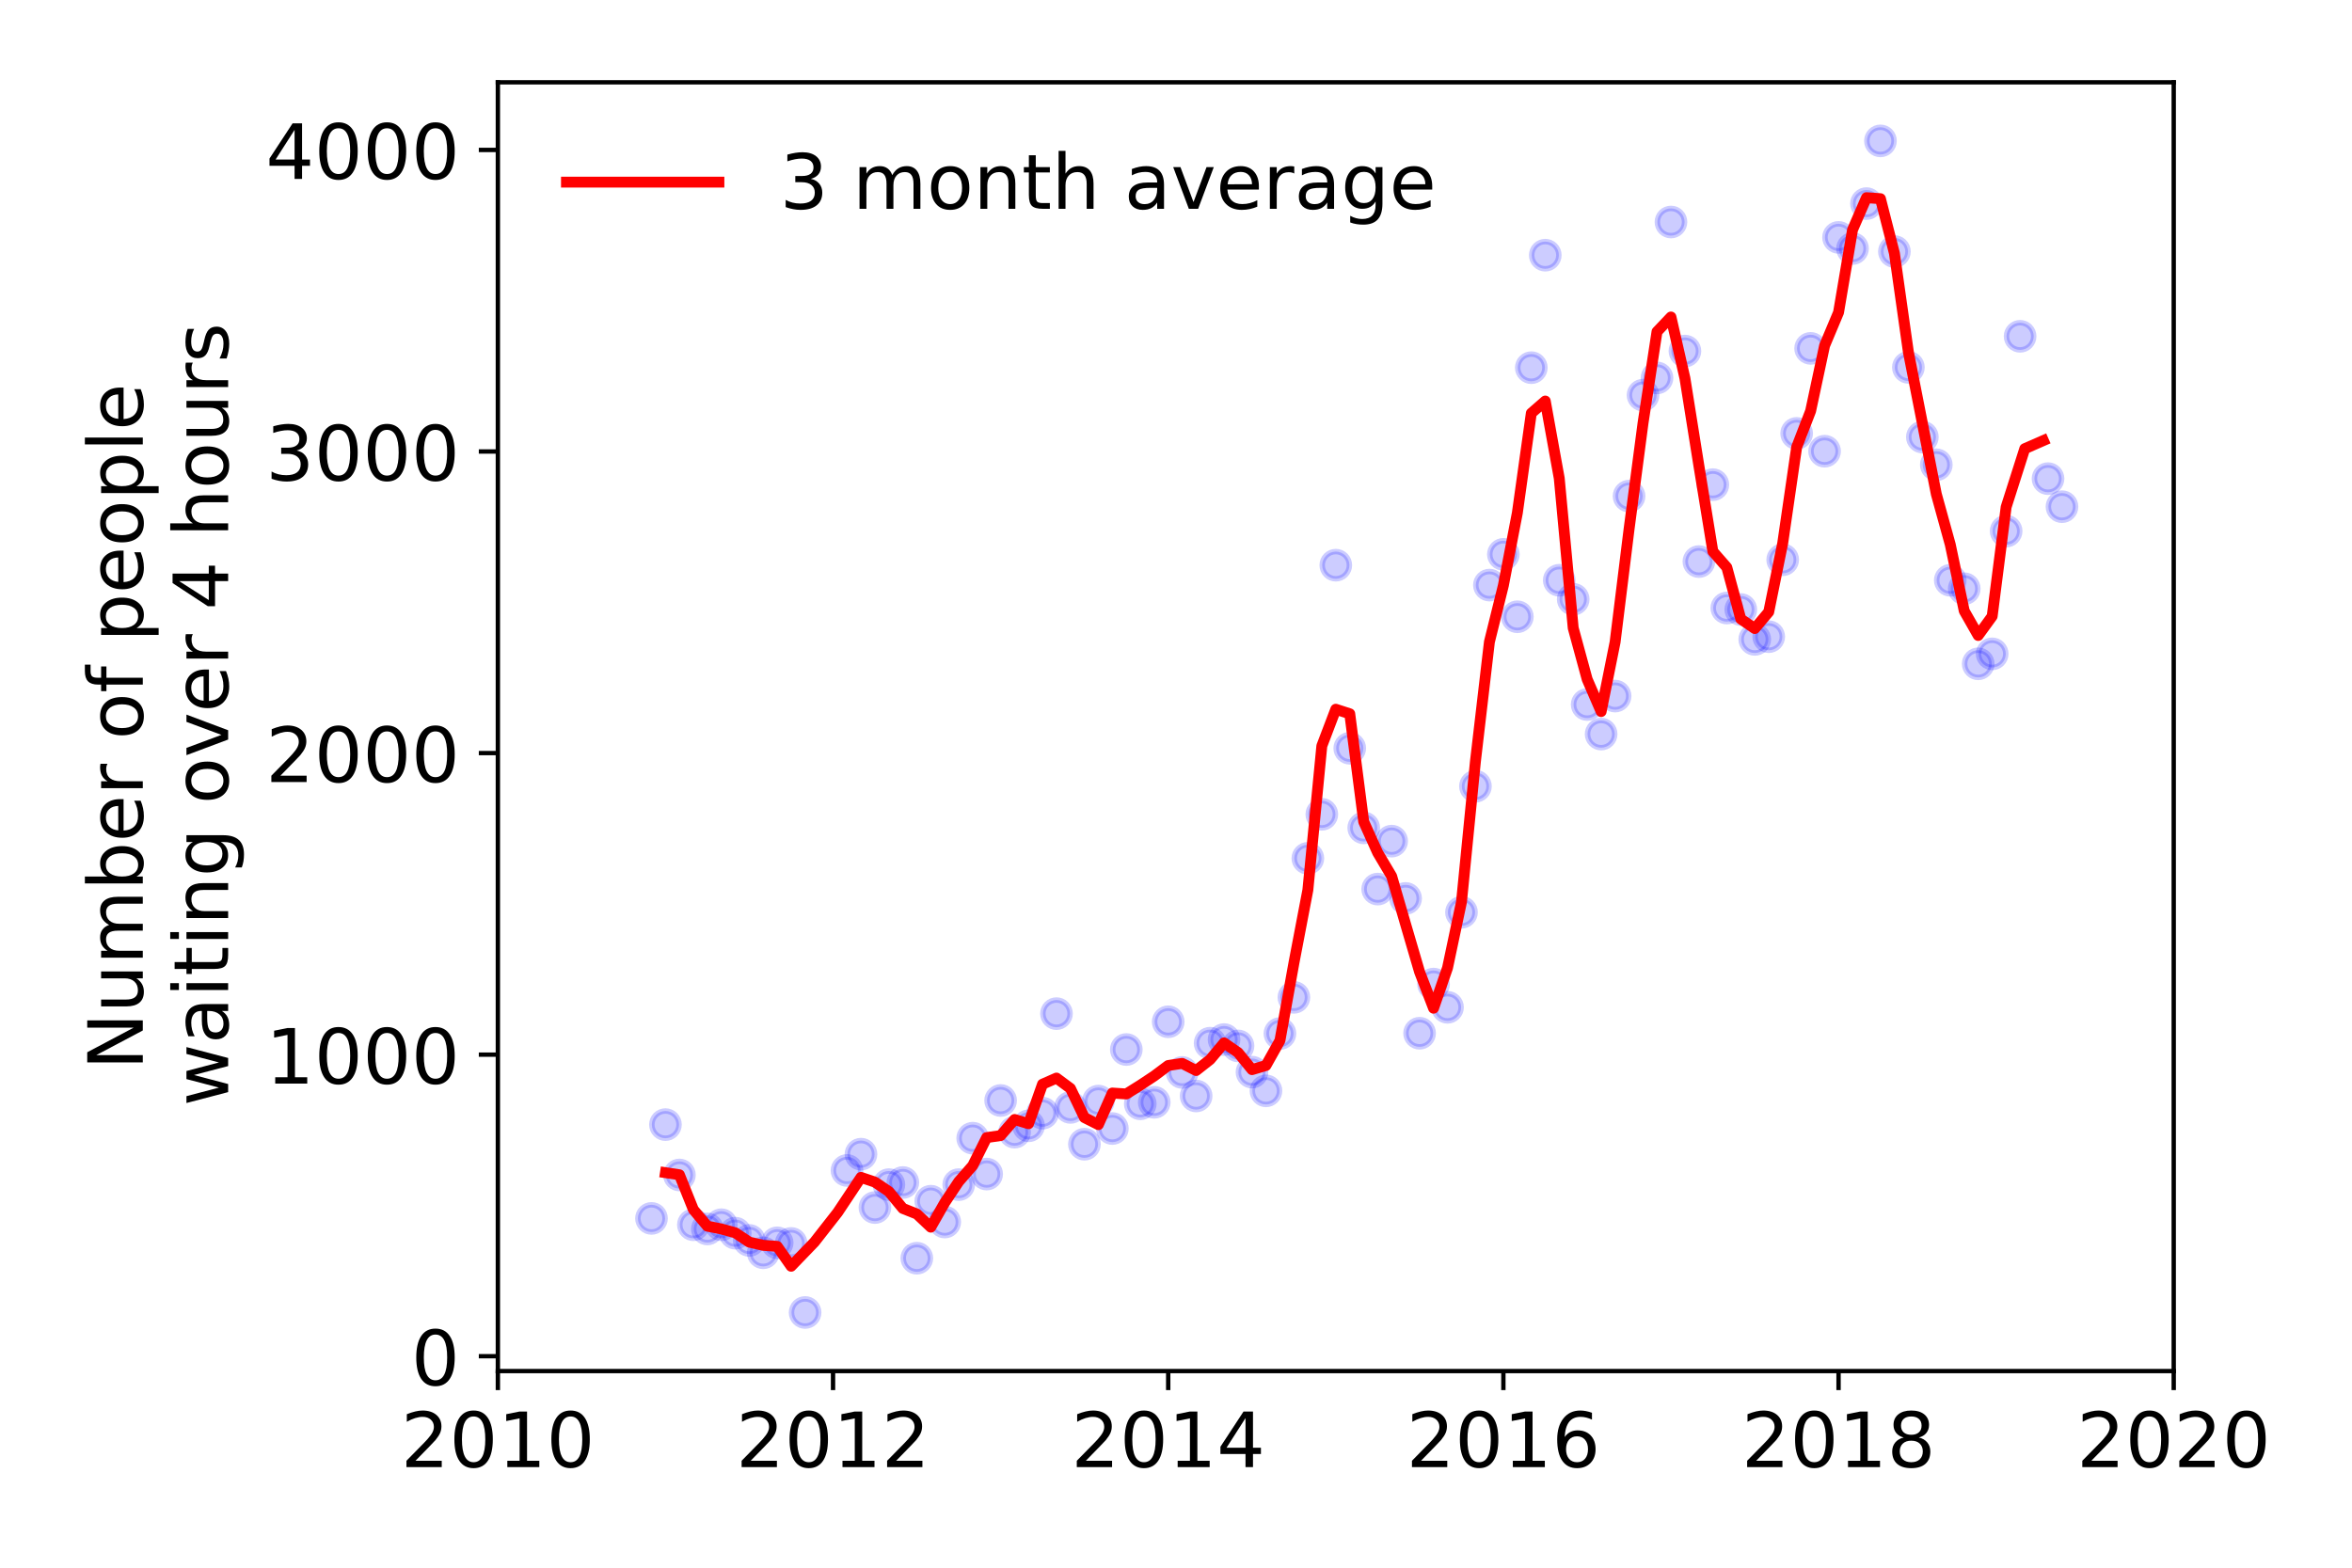 <?xml version="1.0" encoding="utf-8" standalone="no"?>
<!DOCTYPE svg PUBLIC "-//W3C//DTD SVG 1.1//EN"
  "http://www.w3.org/Graphics/SVG/1.1/DTD/svg11.dtd">
<!-- Created with matplotlib (https://matplotlib.org/) -->
<svg height="288pt" version="1.1" viewBox="0 0 432 288" width="432pt" xmlns="http://www.w3.org/2000/svg" xmlns:xlink="http://www.w3.org/1999/xlink">
 <defs>
  <style type="text/css">
*{stroke-linecap:butt;stroke-linejoin:round;}
  </style>
 </defs>
 <g id="figure_1">
  <g id="patch_1">
   <path d="M 0 288 
L 432 288 
L 432 0 
L 0 0 
z
" style="fill:#ffffff;"/>
  </g>
  <g id="axes_1">
   <g id="patch_2">
    <path d="M 91.445 251.88 
L 399.255 251.88 
L 399.255 15.12 
L 91.445 15.12 
z
" style="fill:#ffffff;"/>
   </g>
   <g id="matplotlib.axis_1">
    <g id="xtick_1">
     <g id="line2d_1">
      <defs>
       <path d="M 0 0 
L 0 3.5 
" id="mffff3f0898" style="stroke:#000000;stroke-width:0.8;"/>
      </defs>
      <g>
       <use style="stroke:#000000;stroke-width:0.8;" x="91.445" xlink:href="#mffff3f0898" y="251.88"/>
      </g>
     </g>
     <g id="text_1">
      <!-- 2010 -->
      <defs>
       <path d="M 19.188 8.297 
L 53.609 8.297 
L 53.609 0 
L 7.328 0 
L 7.328 8.297 
Q 12.938 14.109 22.625 23.891 
Q 32.328 33.688 34.812 36.531 
Q 39.547 41.844 41.422 45.531 
Q 43.312 49.219 43.312 52.781 
Q 43.312 58.594 39.234 62.25 
Q 35.156 65.922 28.609 65.922 
Q 23.969 65.922 18.812 64.312 
Q 13.672 62.703 7.812 59.422 
L 7.812 69.391 
Q 13.766 71.781 18.938 73 
Q 24.125 74.219 28.422 74.219 
Q 39.75 74.219 46.484 68.547 
Q 53.219 62.891 53.219 53.422 
Q 53.219 48.922 51.531 44.891 
Q 49.859 40.875 45.406 35.406 
Q 44.188 33.984 37.641 27.219 
Q 31.109 20.453 19.188 8.297 
z
" id="DejaVuSans-50"/>
       <path d="M 31.781 66.406 
Q 24.172 66.406 20.328 58.906 
Q 16.5 51.422 16.5 36.375 
Q 16.5 21.391 20.328 13.891 
Q 24.172 6.391 31.781 6.391 
Q 39.453 6.391 43.281 13.891 
Q 47.125 21.391 47.125 36.375 
Q 47.125 51.422 43.281 58.906 
Q 39.453 66.406 31.781 66.406 
z
M 31.781 74.219 
Q 44.047 74.219 50.516 64.516 
Q 56.984 54.828 56.984 36.375 
Q 56.984 17.969 50.516 8.266 
Q 44.047 -1.422 31.781 -1.422 
Q 19.531 -1.422 13.062 8.266 
Q 6.594 17.969 6.594 36.375 
Q 6.594 54.828 13.062 64.516 
Q 19.531 74.219 31.781 74.219 
z
" id="DejaVuSans-48"/>
       <path d="M 12.406 8.297 
L 28.516 8.297 
L 28.516 63.922 
L 10.984 60.406 
L 10.984 69.391 
L 28.422 72.906 
L 38.281 72.906 
L 38.281 8.297 
L 54.391 8.297 
L 54.391 0 
L 12.406 0 
z
" id="DejaVuSans-49"/>
      </defs>
      <g transform="translate(73.63 269.518)scale(0.14 -0.14)">
       <use xlink:href="#DejaVuSans-50"/>
       <use x="63.623" xlink:href="#DejaVuSans-48"/>
       <use x="127.246" xlink:href="#DejaVuSans-49"/>
       <use x="190.869" xlink:href="#DejaVuSans-48"/>
      </g>
     </g>
    </g>
    <g id="xtick_2">
     <g id="line2d_2">
      <g>
       <use style="stroke:#000000;stroke-width:0.8;" x="153.007" xlink:href="#mffff3f0898" y="251.88"/>
      </g>
     </g>
     <g id="text_2">
      <!-- 2012 -->
      <g transform="translate(135.192 269.518)scale(0.14 -0.14)">
       <use xlink:href="#DejaVuSans-50"/>
       <use x="63.623" xlink:href="#DejaVuSans-48"/>
       <use x="127.246" xlink:href="#DejaVuSans-49"/>
       <use x="190.869" xlink:href="#DejaVuSans-50"/>
      </g>
     </g>
    </g>
    <g id="xtick_3">
     <g id="line2d_3">
      <g>
       <use style="stroke:#000000;stroke-width:0.8;" x="214.569" xlink:href="#mffff3f0898" y="251.88"/>
      </g>
     </g>
     <g id="text_3">
      <!-- 2014 -->
      <defs>
       <path d="M 37.797 64.312 
L 12.891 25.391 
L 37.797 25.391 
z
M 35.203 72.906 
L 47.609 72.906 
L 47.609 25.391 
L 58.016 25.391 
L 58.016 17.188 
L 47.609 17.188 
L 47.609 0 
L 37.797 0 
L 37.797 17.188 
L 4.891 17.188 
L 4.891 26.703 
z
" id="DejaVuSans-52"/>
      </defs>
      <g transform="translate(196.754 269.518)scale(0.14 -0.14)">
       <use xlink:href="#DejaVuSans-50"/>
       <use x="63.623" xlink:href="#DejaVuSans-48"/>
       <use x="127.246" xlink:href="#DejaVuSans-49"/>
       <use x="190.869" xlink:href="#DejaVuSans-52"/>
      </g>
     </g>
    </g>
    <g id="xtick_4">
     <g id="line2d_4">
      <g>
       <use style="stroke:#000000;stroke-width:0.8;" x="276.131" xlink:href="#mffff3f0898" y="251.88"/>
      </g>
     </g>
     <g id="text_4">
      <!-- 2016 -->
      <defs>
       <path d="M 33.016 40.375 
Q 26.375 40.375 22.484 35.828 
Q 18.609 31.297 18.609 23.391 
Q 18.609 15.531 22.484 10.953 
Q 26.375 6.391 33.016 6.391 
Q 39.656 6.391 43.531 10.953 
Q 47.406 15.531 47.406 23.391 
Q 47.406 31.297 43.531 35.828 
Q 39.656 40.375 33.016 40.375 
z
M 52.594 71.297 
L 52.594 62.312 
Q 48.875 64.062 45.094 64.984 
Q 41.312 65.922 37.594 65.922 
Q 27.828 65.922 22.672 59.328 
Q 17.531 52.734 16.797 39.406 
Q 19.672 43.656 24.016 45.922 
Q 28.375 48.188 33.594 48.188 
Q 44.578 48.188 50.953 41.516 
Q 57.328 34.859 57.328 23.391 
Q 57.328 12.156 50.688 5.359 
Q 44.047 -1.422 33.016 -1.422 
Q 20.359 -1.422 13.672 8.266 
Q 6.984 17.969 6.984 36.375 
Q 6.984 53.656 15.188 63.938 
Q 23.391 74.219 37.203 74.219 
Q 40.922 74.219 44.703 73.484 
Q 48.484 72.75 52.594 71.297 
z
" id="DejaVuSans-54"/>
      </defs>
      <g transform="translate(258.316 269.518)scale(0.14 -0.14)">
       <use xlink:href="#DejaVuSans-50"/>
       <use x="63.623" xlink:href="#DejaVuSans-48"/>
       <use x="127.246" xlink:href="#DejaVuSans-49"/>
       <use x="190.869" xlink:href="#DejaVuSans-54"/>
      </g>
     </g>
    </g>
    <g id="xtick_5">
     <g id="line2d_5">
      <g>
       <use style="stroke:#000000;stroke-width:0.8;" x="337.693" xlink:href="#mffff3f0898" y="251.88"/>
      </g>
     </g>
     <g id="text_5">
      <!-- 2018 -->
      <defs>
       <path d="M 31.781 34.625 
Q 24.75 34.625 20.719 30.859 
Q 16.703 27.094 16.703 20.516 
Q 16.703 13.922 20.719 10.156 
Q 24.75 6.391 31.781 6.391 
Q 38.812 6.391 42.859 10.172 
Q 46.922 13.969 46.922 20.516 
Q 46.922 27.094 42.891 30.859 
Q 38.875 34.625 31.781 34.625 
z
M 21.922 38.812 
Q 15.578 40.375 12.031 44.719 
Q 8.5 49.078 8.5 55.328 
Q 8.5 64.062 14.719 69.141 
Q 20.953 74.219 31.781 74.219 
Q 42.672 74.219 48.875 69.141 
Q 55.078 64.062 55.078 55.328 
Q 55.078 49.078 51.531 44.719 
Q 48 40.375 41.703 38.812 
Q 48.828 37.156 52.797 32.312 
Q 56.781 27.484 56.781 20.516 
Q 56.781 9.906 50.312 4.234 
Q 43.844 -1.422 31.781 -1.422 
Q 19.734 -1.422 13.25 4.234 
Q 6.781 9.906 6.781 20.516 
Q 6.781 27.484 10.781 32.312 
Q 14.797 37.156 21.922 38.812 
z
M 18.312 54.391 
Q 18.312 48.734 21.844 45.562 
Q 25.391 42.391 31.781 42.391 
Q 38.141 42.391 41.719 45.562 
Q 45.312 48.734 45.312 54.391 
Q 45.312 60.062 41.719 63.234 
Q 38.141 66.406 31.781 66.406 
Q 25.391 66.406 21.844 63.234 
Q 18.312 60.062 18.312 54.391 
z
" id="DejaVuSans-56"/>
      </defs>
      <g transform="translate(319.878 269.518)scale(0.14 -0.14)">
       <use xlink:href="#DejaVuSans-50"/>
       <use x="63.623" xlink:href="#DejaVuSans-48"/>
       <use x="127.246" xlink:href="#DejaVuSans-49"/>
       <use x="190.869" xlink:href="#DejaVuSans-56"/>
      </g>
     </g>
    </g>
    <g id="xtick_6">
     <g id="line2d_6">
      <g>
       <use style="stroke:#000000;stroke-width:0.8;" x="399.255" xlink:href="#mffff3f0898" y="251.88"/>
      </g>
     </g>
     <g id="text_6">
      <!-- 2020 -->
      <g transform="translate(381.44 269.518)scale(0.14 -0.14)">
       <use xlink:href="#DejaVuSans-50"/>
       <use x="63.623" xlink:href="#DejaVuSans-48"/>
       <use x="127.246" xlink:href="#DejaVuSans-50"/>
       <use x="190.869" xlink:href="#DejaVuSans-48"/>
      </g>
     </g>
    </g>
   </g>
   <g id="matplotlib.axis_2">
    <g id="ytick_1">
     <g id="line2d_7">
      <defs>
       <path d="M 0 0 
L -3.5 0 
" id="m0cf5f4405c" style="stroke:#000000;stroke-width:0.8;"/>
      </defs>
      <g>
       <use style="stroke:#000000;stroke-width:0.8;" x="91.445" xlink:href="#m0cf5f4405c" y="249.151"/>
      </g>
     </g>
     <g id="text_7">
      <!-- 0 -->
      <g transform="translate(75.537 254.47)scale(0.14 -0.14)">
       <use xlink:href="#DejaVuSans-48"/>
      </g>
     </g>
    </g>
    <g id="ytick_2">
     <g id="line2d_8">
      <g>
       <use style="stroke:#000000;stroke-width:0.8;" x="91.445" xlink:href="#m0cf5f4405c" y="193.75"/>
      </g>
     </g>
     <g id="text_8">
      <!-- 1000 -->
      <g transform="translate(48.815 199.068)scale(0.14 -0.14)">
       <use xlink:href="#DejaVuSans-49"/>
       <use x="63.623" xlink:href="#DejaVuSans-48"/>
       <use x="127.246" xlink:href="#DejaVuSans-48"/>
       <use x="190.869" xlink:href="#DejaVuSans-48"/>
      </g>
     </g>
    </g>
    <g id="ytick_3">
     <g id="line2d_9">
      <g>
       <use style="stroke:#000000;stroke-width:0.8;" x="91.445" xlink:href="#m0cf5f4405c" y="138.348"/>
      </g>
     </g>
     <g id="text_9">
      <!-- 2000 -->
      <g transform="translate(48.815 143.667)scale(0.14 -0.14)">
       <use xlink:href="#DejaVuSans-50"/>
       <use x="63.623" xlink:href="#DejaVuSans-48"/>
       <use x="127.246" xlink:href="#DejaVuSans-48"/>
       <use x="190.869" xlink:href="#DejaVuSans-48"/>
      </g>
     </g>
    </g>
    <g id="ytick_4">
     <g id="line2d_10">
      <g>
       <use style="stroke:#000000;stroke-width:0.8;" x="91.445" xlink:href="#m0cf5f4405c" y="82.946"/>
      </g>
     </g>
     <g id="text_10">
      <!-- 3000 -->
      <defs>
       <path d="M 40.578 39.312 
Q 47.656 37.797 51.625 33 
Q 55.609 28.219 55.609 21.188 
Q 55.609 10.406 48.188 4.484 
Q 40.766 -1.422 27.094 -1.422 
Q 22.516 -1.422 17.656 -0.516 
Q 12.797 0.391 7.625 2.203 
L 7.625 11.719 
Q 11.719 9.328 16.594 8.109 
Q 21.484 6.891 26.812 6.891 
Q 36.078 6.891 40.938 10.547 
Q 45.797 14.203 45.797 21.188 
Q 45.797 27.641 41.281 31.266 
Q 36.766 34.906 28.719 34.906 
L 20.219 34.906 
L 20.219 43.016 
L 29.109 43.016 
Q 36.375 43.016 40.234 45.922 
Q 44.094 48.828 44.094 54.297 
Q 44.094 59.906 40.109 62.906 
Q 36.141 65.922 28.719 65.922 
Q 24.656 65.922 20.016 65.031 
Q 15.375 64.156 9.812 62.312 
L 9.812 71.094 
Q 15.438 72.656 20.344 73.438 
Q 25.25 74.219 29.594 74.219 
Q 40.828 74.219 47.359 69.109 
Q 53.906 64.016 53.906 55.328 
Q 53.906 49.266 50.438 45.094 
Q 46.969 40.922 40.578 39.312 
z
" id="DejaVuSans-51"/>
      </defs>
      <g transform="translate(48.815 88.265)scale(0.14 -0.14)">
       <use xlink:href="#DejaVuSans-51"/>
       <use x="63.623" xlink:href="#DejaVuSans-48"/>
       <use x="127.246" xlink:href="#DejaVuSans-48"/>
       <use x="190.869" xlink:href="#DejaVuSans-48"/>
      </g>
     </g>
    </g>
    <g id="ytick_5">
     <g id="line2d_11">
      <g>
       <use style="stroke:#000000;stroke-width:0.8;" x="91.445" xlink:href="#m0cf5f4405c" y="27.544"/>
      </g>
     </g>
     <g id="text_11">
      <!-- 4000 -->
      <g transform="translate(48.815 32.863)scale(0.14 -0.14)">
       <use xlink:href="#DejaVuSans-52"/>
       <use x="63.623" xlink:href="#DejaVuSans-48"/>
       <use x="127.246" xlink:href="#DejaVuSans-48"/>
       <use x="190.869" xlink:href="#DejaVuSans-48"/>
      </g>
     </g>
    </g>
    <g id="text_12">
     <!-- Number of people -->
     <defs>
      <path d="M 9.812 72.906 
L 23.094 72.906 
L 55.422 11.922 
L 55.422 72.906 
L 64.984 72.906 
L 64.984 0 
L 51.703 0 
L 19.391 60.984 
L 19.391 0 
L 9.812 0 
z
" id="DejaVuSans-78"/>
      <path d="M 8.5 21.578 
L 8.5 54.688 
L 17.484 54.688 
L 17.484 21.922 
Q 17.484 14.156 20.5 10.266 
Q 23.531 6.391 29.594 6.391 
Q 36.859 6.391 41.078 11.031 
Q 45.312 15.672 45.312 23.688 
L 45.312 54.688 
L 54.297 54.688 
L 54.297 0 
L 45.312 0 
L 45.312 8.406 
Q 42.047 3.422 37.719 1 
Q 33.406 -1.422 27.688 -1.422 
Q 18.266 -1.422 13.375 4.438 
Q 8.5 10.297 8.5 21.578 
z
M 31.109 56 
z
" id="DejaVuSans-117"/>
      <path d="M 52 44.188 
Q 55.375 50.25 60.062 53.125 
Q 64.75 56 71.094 56 
Q 79.641 56 84.281 50.016 
Q 88.922 44.047 88.922 33.016 
L 88.922 0 
L 79.891 0 
L 79.891 32.719 
Q 79.891 40.578 77.094 44.375 
Q 74.312 48.188 68.609 48.188 
Q 61.625 48.188 57.562 43.547 
Q 53.516 38.922 53.516 30.906 
L 53.516 0 
L 44.484 0 
L 44.484 32.719 
Q 44.484 40.625 41.703 44.406 
Q 38.922 48.188 33.109 48.188 
Q 26.219 48.188 22.156 43.531 
Q 18.109 38.875 18.109 30.906 
L 18.109 0 
L 9.078 0 
L 9.078 54.688 
L 18.109 54.688 
L 18.109 46.188 
Q 21.188 51.219 25.484 53.609 
Q 29.781 56 35.688 56 
Q 41.656 56 45.828 52.969 
Q 50 49.953 52 44.188 
z
" id="DejaVuSans-109"/>
      <path d="M 48.688 27.297 
Q 48.688 37.203 44.609 42.844 
Q 40.531 48.484 33.406 48.484 
Q 26.266 48.484 22.188 42.844 
Q 18.109 37.203 18.109 27.297 
Q 18.109 17.391 22.188 11.75 
Q 26.266 6.109 33.406 6.109 
Q 40.531 6.109 44.609 11.75 
Q 48.688 17.391 48.688 27.297 
z
M 18.109 46.391 
Q 20.953 51.266 25.266 53.625 
Q 29.594 56 35.594 56 
Q 45.562 56 51.781 48.094 
Q 58.016 40.188 58.016 27.297 
Q 58.016 14.406 51.781 6.484 
Q 45.562 -1.422 35.594 -1.422 
Q 29.594 -1.422 25.266 0.953 
Q 20.953 3.328 18.109 8.203 
L 18.109 0 
L 9.078 0 
L 9.078 75.984 
L 18.109 75.984 
z
" id="DejaVuSans-98"/>
      <path d="M 56.203 29.594 
L 56.203 25.203 
L 14.891 25.203 
Q 15.484 15.922 20.484 11.062 
Q 25.484 6.203 34.422 6.203 
Q 39.594 6.203 44.453 7.469 
Q 49.312 8.734 54.109 11.281 
L 54.109 2.781 
Q 49.266 0.734 44.188 -0.344 
Q 39.109 -1.422 33.891 -1.422 
Q 20.797 -1.422 13.156 6.188 
Q 5.516 13.812 5.516 26.812 
Q 5.516 40.234 12.766 48.109 
Q 20.016 56 32.328 56 
Q 43.359 56 49.781 48.891 
Q 56.203 41.797 56.203 29.594 
z
M 47.219 32.234 
Q 47.125 39.594 43.094 43.984 
Q 39.062 48.391 32.422 48.391 
Q 24.906 48.391 20.391 44.141 
Q 15.875 39.891 15.188 32.172 
z
" id="DejaVuSans-101"/>
      <path d="M 41.109 46.297 
Q 39.594 47.172 37.812 47.578 
Q 36.031 48 33.891 48 
Q 26.266 48 22.188 43.047 
Q 18.109 38.094 18.109 28.812 
L 18.109 0 
L 9.078 0 
L 9.078 54.688 
L 18.109 54.688 
L 18.109 46.188 
Q 20.953 51.172 25.484 53.578 
Q 30.031 56 36.531 56 
Q 37.453 56 38.578 55.875 
Q 39.703 55.766 41.062 55.516 
z
" id="DejaVuSans-114"/>
      <path id="DejaVuSans-32"/>
      <path d="M 30.609 48.391 
Q 23.391 48.391 19.188 42.75 
Q 14.984 37.109 14.984 27.297 
Q 14.984 17.484 19.156 11.844 
Q 23.344 6.203 30.609 6.203 
Q 37.797 6.203 41.984 11.859 
Q 46.188 17.531 46.188 27.297 
Q 46.188 37.016 41.984 42.703 
Q 37.797 48.391 30.609 48.391 
z
M 30.609 56 
Q 42.328 56 49.016 48.375 
Q 55.719 40.766 55.719 27.297 
Q 55.719 13.875 49.016 6.219 
Q 42.328 -1.422 30.609 -1.422 
Q 18.844 -1.422 12.172 6.219 
Q 5.516 13.875 5.516 27.297 
Q 5.516 40.766 12.172 48.375 
Q 18.844 56 30.609 56 
z
" id="DejaVuSans-111"/>
      <path d="M 37.109 75.984 
L 37.109 68.5 
L 28.516 68.5 
Q 23.688 68.5 21.797 66.547 
Q 19.922 64.594 19.922 59.516 
L 19.922 54.688 
L 34.719 54.688 
L 34.719 47.703 
L 19.922 47.703 
L 19.922 0 
L 10.891 0 
L 10.891 47.703 
L 2.297 47.703 
L 2.297 54.688 
L 10.891 54.688 
L 10.891 58.5 
Q 10.891 67.625 15.141 71.797 
Q 19.391 75.984 28.609 75.984 
z
" id="DejaVuSans-102"/>
      <path d="M 18.109 8.203 
L 18.109 -20.797 
L 9.078 -20.797 
L 9.078 54.688 
L 18.109 54.688 
L 18.109 46.391 
Q 20.953 51.266 25.266 53.625 
Q 29.594 56 35.594 56 
Q 45.562 56 51.781 48.094 
Q 58.016 40.188 58.016 27.297 
Q 58.016 14.406 51.781 6.484 
Q 45.562 -1.422 35.594 -1.422 
Q 29.594 -1.422 25.266 0.953 
Q 20.953 3.328 18.109 8.203 
z
M 48.688 27.297 
Q 48.688 37.203 44.609 42.844 
Q 40.531 48.484 33.406 48.484 
Q 26.266 48.484 22.188 42.844 
Q 18.109 37.203 18.109 27.297 
Q 18.109 17.391 22.188 11.75 
Q 26.266 6.109 33.406 6.109 
Q 40.531 6.109 44.609 11.75 
Q 48.688 17.391 48.688 27.297 
z
" id="DejaVuSans-112"/>
      <path d="M 9.422 75.984 
L 18.406 75.984 
L 18.406 0 
L 9.422 0 
z
" id="DejaVuSans-108"/>
     </defs>
     <g transform="translate(26.227 196.547)rotate(-90)scale(0.14 -0.14)">
      <use xlink:href="#DejaVuSans-78"/>
      <use x="74.805" xlink:href="#DejaVuSans-117"/>
      <use x="138.184" xlink:href="#DejaVuSans-109"/>
      <use x="235.596" xlink:href="#DejaVuSans-98"/>
      <use x="299.072" xlink:href="#DejaVuSans-101"/>
      <use x="360.596" xlink:href="#DejaVuSans-114"/>
      <use x="401.709" xlink:href="#DejaVuSans-32"/>
      <use x="433.496" xlink:href="#DejaVuSans-111"/>
      <use x="494.678" xlink:href="#DejaVuSans-102"/>
      <use x="529.883" xlink:href="#DejaVuSans-32"/>
      <use x="561.67" xlink:href="#DejaVuSans-112"/>
      <use x="625.146" xlink:href="#DejaVuSans-101"/>
      <use x="686.67" xlink:href="#DejaVuSans-111"/>
      <use x="747.852" xlink:href="#DejaVuSans-112"/>
      <use x="811.328" xlink:href="#DejaVuSans-108"/>
      <use x="839.111" xlink:href="#DejaVuSans-101"/>
     </g>
     <!--  waiting over 4 hours -->
     <defs>
      <path d="M 4.203 54.688 
L 13.188 54.688 
L 24.422 12.016 
L 35.594 54.688 
L 46.188 54.688 
L 57.422 12.016 
L 68.609 54.688 
L 77.594 54.688 
L 63.281 0 
L 52.688 0 
L 40.922 44.828 
L 29.109 0 
L 18.5 0 
z
" id="DejaVuSans-119"/>
      <path d="M 34.281 27.484 
Q 23.391 27.484 19.188 25 
Q 14.984 22.516 14.984 16.5 
Q 14.984 11.719 18.141 8.906 
Q 21.297 6.109 26.703 6.109 
Q 34.188 6.109 38.703 11.406 
Q 43.219 16.703 43.219 25.484 
L 43.219 27.484 
z
M 52.203 31.203 
L 52.203 0 
L 43.219 0 
L 43.219 8.297 
Q 40.141 3.328 35.547 0.953 
Q 30.953 -1.422 24.312 -1.422 
Q 15.922 -1.422 10.953 3.297 
Q 6 8.016 6 15.922 
Q 6 25.141 12.172 29.828 
Q 18.359 34.516 30.609 34.516 
L 43.219 34.516 
L 43.219 35.406 
Q 43.219 41.609 39.141 45 
Q 35.062 48.391 27.688 48.391 
Q 23 48.391 18.547 47.266 
Q 14.109 46.141 10.016 43.891 
L 10.016 52.203 
Q 14.938 54.109 19.578 55.047 
Q 24.219 56 28.609 56 
Q 40.484 56 46.344 49.844 
Q 52.203 43.703 52.203 31.203 
z
" id="DejaVuSans-97"/>
      <path d="M 9.422 54.688 
L 18.406 54.688 
L 18.406 0 
L 9.422 0 
z
M 9.422 75.984 
L 18.406 75.984 
L 18.406 64.594 
L 9.422 64.594 
z
" id="DejaVuSans-105"/>
      <path d="M 18.312 70.219 
L 18.312 54.688 
L 36.812 54.688 
L 36.812 47.703 
L 18.312 47.703 
L 18.312 18.016 
Q 18.312 11.328 20.141 9.422 
Q 21.969 7.516 27.594 7.516 
L 36.812 7.516 
L 36.812 0 
L 27.594 0 
Q 17.188 0 13.234 3.875 
Q 9.281 7.766 9.281 18.016 
L 9.281 47.703 
L 2.688 47.703 
L 2.688 54.688 
L 9.281 54.688 
L 9.281 70.219 
z
" id="DejaVuSans-116"/>
      <path d="M 54.891 33.016 
L 54.891 0 
L 45.906 0 
L 45.906 32.719 
Q 45.906 40.484 42.875 44.328 
Q 39.844 48.188 33.797 48.188 
Q 26.516 48.188 22.312 43.547 
Q 18.109 38.922 18.109 30.906 
L 18.109 0 
L 9.078 0 
L 9.078 54.688 
L 18.109 54.688 
L 18.109 46.188 
Q 21.344 51.125 25.703 53.562 
Q 30.078 56 35.797 56 
Q 45.219 56 50.047 50.172 
Q 54.891 44.344 54.891 33.016 
z
" id="DejaVuSans-110"/>
      <path d="M 45.406 27.984 
Q 45.406 37.75 41.375 43.109 
Q 37.359 48.484 30.078 48.484 
Q 22.859 48.484 18.828 43.109 
Q 14.797 37.75 14.797 27.984 
Q 14.797 18.266 18.828 12.891 
Q 22.859 7.516 30.078 7.516 
Q 37.359 7.516 41.375 12.891 
Q 45.406 18.266 45.406 27.984 
z
M 54.391 6.781 
Q 54.391 -7.172 48.188 -13.984 
Q 42 -20.797 29.203 -20.797 
Q 24.469 -20.797 20.266 -20.094 
Q 16.062 -19.391 12.109 -17.922 
L 12.109 -9.188 
Q 16.062 -11.328 19.922 -12.344 
Q 23.781 -13.375 27.781 -13.375 
Q 36.625 -13.375 41.016 -8.766 
Q 45.406 -4.156 45.406 5.172 
L 45.406 9.625 
Q 42.625 4.781 38.281 2.391 
Q 33.938 0 27.875 0 
Q 17.828 0 11.672 7.656 
Q 5.516 15.328 5.516 27.984 
Q 5.516 40.672 11.672 48.328 
Q 17.828 56 27.875 56 
Q 33.938 56 38.281 53.609 
Q 42.625 51.219 45.406 46.391 
L 45.406 54.688 
L 54.391 54.688 
z
" id="DejaVuSans-103"/>
      <path d="M 2.984 54.688 
L 12.5 54.688 
L 29.594 8.797 
L 46.688 54.688 
L 56.203 54.688 
L 35.688 0 
L 23.484 0 
z
" id="DejaVuSans-118"/>
      <path d="M 54.891 33.016 
L 54.891 0 
L 45.906 0 
L 45.906 32.719 
Q 45.906 40.484 42.875 44.328 
Q 39.844 48.188 33.797 48.188 
Q 26.516 48.188 22.312 43.547 
Q 18.109 38.922 18.109 30.906 
L 18.109 0 
L 9.078 0 
L 9.078 75.984 
L 18.109 75.984 
L 18.109 46.188 
Q 21.344 51.125 25.703 53.562 
Q 30.078 56 35.797 56 
Q 45.219 56 50.047 50.172 
Q 54.891 44.344 54.891 33.016 
z
" id="DejaVuSans-104"/>
      <path d="M 44.281 53.078 
L 44.281 44.578 
Q 40.484 46.531 36.375 47.5 
Q 32.281 48.484 27.875 48.484 
Q 21.188 48.484 17.844 46.438 
Q 14.5 44.391 14.5 40.281 
Q 14.5 37.156 16.891 35.375 
Q 19.281 33.594 26.516 31.984 
L 29.594 31.297 
Q 39.156 29.25 43.188 25.516 
Q 47.219 21.781 47.219 15.094 
Q 47.219 7.469 41.188 3.016 
Q 35.156 -1.422 24.609 -1.422 
Q 20.219 -1.422 15.453 -0.562 
Q 10.688 0.297 5.422 2 
L 5.422 11.281 
Q 10.406 8.688 15.234 7.391 
Q 20.062 6.109 24.812 6.109 
Q 31.156 6.109 34.562 8.281 
Q 37.984 10.453 37.984 14.406 
Q 37.984 18.062 35.516 20.016 
Q 33.062 21.969 24.703 23.781 
L 21.578 24.516 
Q 13.234 26.266 9.516 29.906 
Q 5.812 33.547 5.812 39.891 
Q 5.812 47.609 11.281 51.797 
Q 16.75 56 26.812 56 
Q 31.781 56 36.172 55.266 
Q 40.578 54.547 44.281 53.078 
z
" id="DejaVuSans-115"/>
     </defs>
     <g transform="translate(41.903 207.672)rotate(-90)scale(0.14 -0.14)">
      <use xlink:href="#DejaVuSans-32"/>
      <use x="31.787" xlink:href="#DejaVuSans-119"/>
      <use x="113.574" xlink:href="#DejaVuSans-97"/>
      <use x="174.854" xlink:href="#DejaVuSans-105"/>
      <use x="202.637" xlink:href="#DejaVuSans-116"/>
      <use x="241.846" xlink:href="#DejaVuSans-105"/>
      <use x="269.629" xlink:href="#DejaVuSans-110"/>
      <use x="333.008" xlink:href="#DejaVuSans-103"/>
      <use x="396.484" xlink:href="#DejaVuSans-32"/>
      <use x="428.271" xlink:href="#DejaVuSans-111"/>
      <use x="489.453" xlink:href="#DejaVuSans-118"/>
      <use x="548.633" xlink:href="#DejaVuSans-101"/>
      <use x="610.156" xlink:href="#DejaVuSans-114"/>
      <use x="651.27" xlink:href="#DejaVuSans-32"/>
      <use x="683.057" xlink:href="#DejaVuSans-52"/>
      <use x="746.68" xlink:href="#DejaVuSans-32"/>
      <use x="778.467" xlink:href="#DejaVuSans-104"/>
      <use x="841.846" xlink:href="#DejaVuSans-111"/>
      <use x="903.027" xlink:href="#DejaVuSans-117"/>
      <use x="966.406" xlink:href="#DejaVuSans-114"/>
      <use x="1007.52" xlink:href="#DejaVuSans-115"/>
     </g>
    </g>
   </g>
   <g id="line2d_12">
    <defs>
     <path d="M 0 2.5 
C 0.663 2.5 1.299 2.237 1.768 1.768 
C 2.237 1.299 2.5 0.663 2.5 0 
C 2.5 -0.663 2.237 -1.299 1.768 -1.768 
C 1.299 -2.237 0.663 -2.5 0 -2.5 
C -0.663 -2.5 -1.299 -2.237 -1.768 -1.768 
C -2.237 -1.299 -2.5 -0.663 -2.5 0 
C -2.5 0.663 -2.237 1.299 -1.768 1.768 
C -1.299 2.237 -0.663 2.5 0 2.5 
z
" id="m7541acf15a" style="stroke:#0000ff;stroke-opacity:0.2;"/>
    </defs>
    <g clip-path="url(#p3c3eb14231)">
     <use style="fill:#0000ff;fill-opacity:0.2;stroke:#0000ff;stroke-opacity:0.2;" x="378.734" xlink:href="#m7541acf15a" y="93.084"/>
     <use style="fill:#0000ff;fill-opacity:0.2;stroke:#0000ff;stroke-opacity:0.2;" x="376.169" xlink:href="#m7541acf15a" y="87.932"/>
     <use style="fill:#0000ff;fill-opacity:0.2;stroke:#0000ff;stroke-opacity:0.2;" x="371.039" xlink:href="#m7541acf15a" y="61.782"/>
     <use style="fill:#0000ff;fill-opacity:0.2;stroke:#0000ff;stroke-opacity:0.2;" x="368.474" xlink:href="#m7541acf15a" y="97.572"/>
     <use style="fill:#0000ff;fill-opacity:0.2;stroke:#0000ff;stroke-opacity:0.2;" x="365.909" xlink:href="#m7541acf15a" y="120.12"/>
     <use style="fill:#0000ff;fill-opacity:0.2;stroke:#0000ff;stroke-opacity:0.2;" x="363.344" xlink:href="#m7541acf15a" y="121.949"/>
     <use style="fill:#0000ff;fill-opacity:0.2;stroke:#0000ff;stroke-opacity:0.2;" x="360.779" xlink:href="#m7541acf15a" y="108.154"/>
     <use style="fill:#0000ff;fill-opacity:0.2;stroke:#0000ff;stroke-opacity:0.2;" x="358.214" xlink:href="#m7541acf15a" y="106.602"/>
     <use style="fill:#0000ff;fill-opacity:0.2;stroke:#0000ff;stroke-opacity:0.2;" x="355.649" xlink:href="#m7541acf15a" y="85.383"/>
     <use style="fill:#0000ff;fill-opacity:0.2;stroke:#0000ff;stroke-opacity:0.2;" x="353.084" xlink:href="#m7541acf15a" y="80.286"/>
     <use style="fill:#0000ff;fill-opacity:0.2;stroke:#0000ff;stroke-opacity:0.2;" x="350.518" xlink:href="#m7541acf15a" y="67.489"/>
     <use style="fill:#0000ff;fill-opacity:0.2;stroke:#0000ff;stroke-opacity:0.2;" x="347.953" xlink:href="#m7541acf15a" y="46.214"/>
     <use style="fill:#0000ff;fill-opacity:0.2;stroke:#0000ff;stroke-opacity:0.2;" x="345.388" xlink:href="#m7541acf15a" y="25.882"/>
     <use style="fill:#0000ff;fill-opacity:0.2;stroke:#0000ff;stroke-opacity:0.2;" x="342.823" xlink:href="#m7541acf15a" y="37.405"/>
     <use style="fill:#0000ff;fill-opacity:0.2;stroke:#0000ff;stroke-opacity:0.2;" x="340.258" xlink:href="#m7541acf15a" y="45.66"/>
     <use style="fill:#0000ff;fill-opacity:0.2;stroke:#0000ff;stroke-opacity:0.2;" x="337.693" xlink:href="#m7541acf15a" y="43.61"/>
     <use style="fill:#0000ff;fill-opacity:0.2;stroke:#0000ff;stroke-opacity:0.2;" x="335.128" xlink:href="#m7541acf15a" y="82.89"/>
     <use style="fill:#0000ff;fill-opacity:0.2;stroke:#0000ff;stroke-opacity:0.2;" x="332.563" xlink:href="#m7541acf15a" y="63.998"/>
     <use style="fill:#0000ff;fill-opacity:0.2;stroke:#0000ff;stroke-opacity:0.2;" x="329.998" xlink:href="#m7541acf15a" y="79.622"/>
     <use style="fill:#0000ff;fill-opacity:0.2;stroke:#0000ff;stroke-opacity:0.2;" x="327.433" xlink:href="#m7541acf15a" y="102.835"/>
     <use style="fill:#0000ff;fill-opacity:0.2;stroke:#0000ff;stroke-opacity:0.2;" x="324.868" xlink:href="#m7541acf15a" y="116.963"/>
     <use style="fill:#0000ff;fill-opacity:0.2;stroke:#0000ff;stroke-opacity:0.2;" x="322.303" xlink:href="#m7541acf15a" y="117.461"/>
     <use style="fill:#0000ff;fill-opacity:0.2;stroke:#0000ff;stroke-opacity:0.2;" x="319.737" xlink:href="#m7541acf15a" y="111.976"/>
     <use style="fill:#0000ff;fill-opacity:0.2;stroke:#0000ff;stroke-opacity:0.2;" x="317.172" xlink:href="#m7541acf15a" y="111.699"/>
     <use style="fill:#0000ff;fill-opacity:0.2;stroke:#0000ff;stroke-opacity:0.2;" x="314.607" xlink:href="#m7541acf15a" y="89.04"/>
     <use style="fill:#0000ff;fill-opacity:0.2;stroke:#0000ff;stroke-opacity:0.2;" x="312.042" xlink:href="#m7541acf15a" y="103.167"/>
     <use style="fill:#0000ff;fill-opacity:0.2;stroke:#0000ff;stroke-opacity:0.2;" x="309.477" xlink:href="#m7541acf15a" y="64.497"/>
     <use style="fill:#0000ff;fill-opacity:0.2;stroke:#0000ff;stroke-opacity:0.2;" x="306.912" xlink:href="#m7541acf15a" y="40.785"/>
     <use style="fill:#0000ff;fill-opacity:0.2;stroke:#0000ff;stroke-opacity:0.2;" x="304.347" xlink:href="#m7541acf15a" y="69.428"/>
     <use style="fill:#0000ff;fill-opacity:0.2;stroke:#0000ff;stroke-opacity:0.2;" x="301.782" xlink:href="#m7541acf15a" y="72.586"/>
     <use style="fill:#0000ff;fill-opacity:0.2;stroke:#0000ff;stroke-opacity:0.2;" x="299.217" xlink:href="#m7541acf15a" y="91.145"/>
     <use style="fill:#0000ff;fill-opacity:0.2;stroke:#0000ff;stroke-opacity:0.2;" x="296.652" xlink:href="#m7541acf15a" y="127.877"/>
     <use style="fill:#0000ff;fill-opacity:0.2;stroke:#0000ff;stroke-opacity:0.2;" x="294.087" xlink:href="#m7541acf15a" y="134.857"/>
     <use style="fill:#0000ff;fill-opacity:0.2;stroke:#0000ff;stroke-opacity:0.2;" x="291.522" xlink:href="#m7541acf15a" y="129.428"/>
     <use style="fill:#0000ff;fill-opacity:0.2;stroke:#0000ff;stroke-opacity:0.2;" x="288.956" xlink:href="#m7541acf15a" y="110.093"/>
     <use style="fill:#0000ff;fill-opacity:0.2;stroke:#0000ff;stroke-opacity:0.2;" x="286.391" xlink:href="#m7541acf15a" y="106.602"/>
     <use style="fill:#0000ff;fill-opacity:0.2;stroke:#0000ff;stroke-opacity:0.2;" x="283.826" xlink:href="#m7541acf15a" y="46.879"/>
     <use style="fill:#0000ff;fill-opacity:0.2;stroke:#0000ff;stroke-opacity:0.2;" x="281.261" xlink:href="#m7541acf15a" y="67.544"/>
     <use style="fill:#0000ff;fill-opacity:0.2;stroke:#0000ff;stroke-opacity:0.2;" x="278.696" xlink:href="#m7541acf15a" y="113.306"/>
     <use style="fill:#0000ff;fill-opacity:0.2;stroke:#0000ff;stroke-opacity:0.2;" x="276.131" xlink:href="#m7541acf15a" y="101.838"/>
     <use style="fill:#0000ff;fill-opacity:0.2;stroke:#0000ff;stroke-opacity:0.2;" x="273.566" xlink:href="#m7541acf15a" y="107.489"/>
     <use style="fill:#0000ff;fill-opacity:0.2;stroke:#0000ff;stroke-opacity:0.2;" x="271.001" xlink:href="#m7541acf15a" y="144.442"/>
     <use style="fill:#0000ff;fill-opacity:0.2;stroke:#0000ff;stroke-opacity:0.2;" x="268.436" xlink:href="#m7541acf15a" y="167.6"/>
     <use style="fill:#0000ff;fill-opacity:0.2;stroke:#0000ff;stroke-opacity:0.2;" x="265.871" xlink:href="#m7541acf15a" y="185.051"/>
     <use style="fill:#0000ff;fill-opacity:0.2;stroke:#0000ff;stroke-opacity:0.2;" x="263.306" xlink:href="#m7541acf15a" y="180.786"/>
     <use style="fill:#0000ff;fill-opacity:0.2;stroke:#0000ff;stroke-opacity:0.2;" x="260.74" xlink:href="#m7541acf15a" y="189.816"/>
     <use style="fill:#0000ff;fill-opacity:0.2;stroke:#0000ff;stroke-opacity:0.2;" x="258.175" xlink:href="#m7541acf15a" y="165.051"/>
     <use style="fill:#0000ff;fill-opacity:0.2;stroke:#0000ff;stroke-opacity:0.2;" x="255.61" xlink:href="#m7541acf15a" y="154.525"/>
     <use style="fill:#0000ff;fill-opacity:0.2;stroke:#0000ff;stroke-opacity:0.2;" x="253.045" xlink:href="#m7541acf15a" y="163.334"/>
     <use style="fill:#0000ff;fill-opacity:0.2;stroke:#0000ff;stroke-opacity:0.2;" x="250.48" xlink:href="#m7541acf15a" y="152.087"/>
     <use style="fill:#0000ff;fill-opacity:0.2;stroke:#0000ff;stroke-opacity:0.2;" x="247.915" xlink:href="#m7541acf15a" y="137.461"/>
     <use style="fill:#0000ff;fill-opacity:0.2;stroke:#0000ff;stroke-opacity:0.2;" x="245.35" xlink:href="#m7541acf15a" y="103.832"/>
     <use style="fill:#0000ff;fill-opacity:0.2;stroke:#0000ff;stroke-opacity:0.2;" x="242.785" xlink:href="#m7541acf15a" y="149.594"/>
     <use style="fill:#0000ff;fill-opacity:0.2;stroke:#0000ff;stroke-opacity:0.2;" x="240.22" xlink:href="#m7541acf15a" y="157.683"/>
     <use style="fill:#0000ff;fill-opacity:0.2;stroke:#0000ff;stroke-opacity:0.2;" x="237.655" xlink:href="#m7541acf15a" y="183.223"/>
     <use style="fill:#0000ff;fill-opacity:0.2;stroke:#0000ff;stroke-opacity:0.2;" x="235.09" xlink:href="#m7541acf15a" y="189.871"/>
     <use style="fill:#0000ff;fill-opacity:0.2;stroke:#0000ff;stroke-opacity:0.2;" x="232.525" xlink:href="#m7541acf15a" y="200.398"/>
     <use style="fill:#0000ff;fill-opacity:0.2;stroke:#0000ff;stroke-opacity:0.2;" x="229.959" xlink:href="#m7541acf15a" y="196.963"/>
     <use style="fill:#0000ff;fill-opacity:0.2;stroke:#0000ff;stroke-opacity:0.2;" x="227.394" xlink:href="#m7541acf15a" y="192.143"/>
     <use style="fill:#0000ff;fill-opacity:0.2;stroke:#0000ff;stroke-opacity:0.2;" x="224.829" xlink:href="#m7541acf15a" y="190.979"/>
     <use style="fill:#0000ff;fill-opacity:0.2;stroke:#0000ff;stroke-opacity:0.2;" x="222.264" xlink:href="#m7541acf15a" y="191.644"/>
     <use style="fill:#0000ff;fill-opacity:0.2;stroke:#0000ff;stroke-opacity:0.2;" x="219.699" xlink:href="#m7541acf15a" y="201.34"/>
     <use style="fill:#0000ff;fill-opacity:0.2;stroke:#0000ff;stroke-opacity:0.2;" x="217.134" xlink:href="#m7541acf15a" y="197.018"/>
     <use style="fill:#0000ff;fill-opacity:0.2;stroke:#0000ff;stroke-opacity:0.2;" x="214.569" xlink:href="#m7541acf15a" y="187.711"/>
     <use style="fill:#0000ff;fill-opacity:0.2;stroke:#0000ff;stroke-opacity:0.2;" x="212.004" xlink:href="#m7541acf15a" y="202.503"/>
     <use style="fill:#0000ff;fill-opacity:0.2;stroke:#0000ff;stroke-opacity:0.2;" x="209.439" xlink:href="#m7541acf15a" y="202.78"/>
     <use style="fill:#0000ff;fill-opacity:0.2;stroke:#0000ff;stroke-opacity:0.2;" x="206.874" xlink:href="#m7541acf15a" y="192.808"/>
     <use style="fill:#0000ff;fill-opacity:0.2;stroke:#0000ff;stroke-opacity:0.2;" x="204.309" xlink:href="#m7541acf15a" y="207.323"/>
     <use style="fill:#0000ff;fill-opacity:0.2;stroke:#0000ff;stroke-opacity:0.2;" x="201.744" xlink:href="#m7541acf15a" y="202.281"/>
     <use style="fill:#0000ff;fill-opacity:0.2;stroke:#0000ff;stroke-opacity:0.2;" x="199.179" xlink:href="#m7541acf15a" y="210.204"/>
     <use style="fill:#0000ff;fill-opacity:0.2;stroke:#0000ff;stroke-opacity:0.2;" x="196.613" xlink:href="#m7541acf15a" y="203.445"/>
     <use style="fill:#0000ff;fill-opacity:0.2;stroke:#0000ff;stroke-opacity:0.2;" x="194.048" xlink:href="#m7541acf15a" y="186.215"/>
     <use style="fill:#0000ff;fill-opacity:0.2;stroke:#0000ff;stroke-opacity:0.2;" x="191.483" xlink:href="#m7541acf15a" y="204.498"/>
     <use style="fill:#0000ff;fill-opacity:0.2;stroke:#0000ff;stroke-opacity:0.2;" x="188.918" xlink:href="#m7541acf15a" y="206.824"/>
     <use style="fill:#0000ff;fill-opacity:0.2;stroke:#0000ff;stroke-opacity:0.2;" x="186.353" xlink:href="#m7541acf15a" y="207.988"/>
     <use style="fill:#0000ff;fill-opacity:0.2;stroke:#0000ff;stroke-opacity:0.2;" x="183.788" xlink:href="#m7541acf15a" y="202.171"/>
     <use style="fill:#0000ff;fill-opacity:0.2;stroke:#0000ff;stroke-opacity:0.2;" x="181.223" xlink:href="#m7541acf15a" y="215.689"/>
     <use style="fill:#0000ff;fill-opacity:0.2;stroke:#0000ff;stroke-opacity:0.2;" x="178.658" xlink:href="#m7541acf15a" y="209.096"/>
     <use style="fill:#0000ff;fill-opacity:0.2;stroke:#0000ff;stroke-opacity:0.2;" x="176.093" xlink:href="#m7541acf15a" y="217.628"/>
     <use style="fill:#0000ff;fill-opacity:0.2;stroke:#0000ff;stroke-opacity:0.2;" x="173.528" xlink:href="#m7541acf15a" y="224.498"/>
     <use style="fill:#0000ff;fill-opacity:0.2;stroke:#0000ff;stroke-opacity:0.2;" x="170.963" xlink:href="#m7541acf15a" y="220.675"/>
     <use style="fill:#0000ff;fill-opacity:0.2;stroke:#0000ff;stroke-opacity:0.2;" x="168.398" xlink:href="#m7541acf15a" y="231.146"/>
     <use style="fill:#0000ff;fill-opacity:0.2;stroke:#0000ff;stroke-opacity:0.2;" x="165.832" xlink:href="#m7541acf15a" y="217.24"/>
     <use style="fill:#0000ff;fill-opacity:0.2;stroke:#0000ff;stroke-opacity:0.2;" x="163.267" xlink:href="#m7541acf15a" y="217.628"/>
     <use style="fill:#0000ff;fill-opacity:0.2;stroke:#0000ff;stroke-opacity:0.2;" x="160.702" xlink:href="#m7541acf15a" y="221.838"/>
     <use style="fill:#0000ff;fill-opacity:0.2;stroke:#0000ff;stroke-opacity:0.2;" x="158.137" xlink:href="#m7541acf15a" y="212.032"/>
     <use style="fill:#0000ff;fill-opacity:0.2;stroke:#0000ff;stroke-opacity:0.2;" x="155.572" xlink:href="#m7541acf15a" y="215.024"/>
     <use style="fill:#0000ff;fill-opacity:0.2;stroke:#0000ff;stroke-opacity:0.2;" x="147.877" xlink:href="#m7541acf15a" y="241.118"/>
     <use style="fill:#0000ff;fill-opacity:0.2;stroke:#0000ff;stroke-opacity:0.2;" x="145.312" xlink:href="#m7541acf15a" y="228.431"/>
     <use style="fill:#0000ff;fill-opacity:0.2;stroke:#0000ff;stroke-opacity:0.2;" x="142.747" xlink:href="#m7541acf15a" y="228.32"/>
     <use style="fill:#0000ff;fill-opacity:0.2;stroke:#0000ff;stroke-opacity:0.2;" x="140.182" xlink:href="#m7541acf15a" y="230.149"/>
     <use style="fill:#0000ff;fill-opacity:0.2;stroke:#0000ff;stroke-opacity:0.2;" x="137.617" xlink:href="#m7541acf15a" y="227.877"/>
     <use style="fill:#0000ff;fill-opacity:0.2;stroke:#0000ff;stroke-opacity:0.2;" x="135.051" xlink:href="#m7541acf15a" y="226.547"/>
     <use style="fill:#0000ff;fill-opacity:0.2;stroke:#0000ff;stroke-opacity:0.2;" x="132.486" xlink:href="#m7541acf15a" y="224.996"/>
     <use style="fill:#0000ff;fill-opacity:0.2;stroke:#0000ff;stroke-opacity:0.2;" x="129.921" xlink:href="#m7541acf15a" y="225.772"/>
     <use style="fill:#0000ff;fill-opacity:0.2;stroke:#0000ff;stroke-opacity:0.2;" x="127.356" xlink:href="#m7541acf15a" y="224.996"/>
     <use style="fill:#0000ff;fill-opacity:0.2;stroke:#0000ff;stroke-opacity:0.2;" x="124.791" xlink:href="#m7541acf15a" y="215.855"/>
     <use style="fill:#0000ff;fill-opacity:0.2;stroke:#0000ff;stroke-opacity:0.2;" x="122.226" xlink:href="#m7541acf15a" y="206.603"/>
     <use style="fill:#0000ff;fill-opacity:0.2;stroke:#0000ff;stroke-opacity:0.2;" x="119.661" xlink:href="#m7541acf15a" y="223.833"/>
    </g>
   </g>
   <g id="line2d_13">
    <path clip-path="url(#p3c3eb14231)" d="M 375.314 80.933 
L 371.894 82.429 
L 368.474 93.158 
L 365.909 113.214 
L 363.344 116.741 
L 360.779 112.235 
L 358.214 100.046 
L 355.649 90.757 
L 353.084 77.72 
L 350.518 64.663 
L 347.953 46.528 
L 345.388 36.501 
L 342.823 36.316 
L 340.258 42.225 
L 337.693 57.387 
L 335.128 63.5 
L 332.563 75.503 
L 329.998 82.152 
L 327.433 99.806 
L 324.868 112.42 
L 322.303 115.467 
L 319.737 113.712 
L 317.172 104.239 
L 314.607 101.302 
L 312.042 85.568 
L 309.477 69.483 
L 306.912 58.237 
L 304.347 60.933 
L 301.782 77.72 
L 299.217 97.203 
L 296.652 117.96 
L 294.087 130.721 
L 291.522 124.793 
L 288.956 115.374 
L 286.391 87.858 
L 283.826 73.675 
L 281.261 75.91 
L 278.696 94.229 
L 276.131 107.544 
L 273.566 117.923 
L 271.001 139.844 
L 268.436 165.698 
L 265.871 177.812 
L 263.306 185.218 
L 260.74 178.551 
L 258.175 169.797 
L 255.61 160.97 
L 253.045 156.649 
L 250.48 150.961 
L 247.915 131.127 
L 245.35 130.296 
L 242.785 137.036 
L 240.22 163.5 
L 237.655 176.926 
L 235.09 191.164 
L 232.525 195.744 
L 229.959 196.501 
L 227.394 193.362 
L 224.829 191.589 
L 222.264 194.654 
L 219.699 196.667 
L 217.134 195.356 
L 214.569 195.744 
L 212.004 197.665 
L 209.439 199.364 
L 206.874 200.97 
L 204.309 200.804 
L 201.744 206.603 
L 199.179 205.31 
L 196.613 199.955 
L 194.048 198.052 
L 191.483 199.179 
L 188.918 206.437 
L 186.353 205.661 
L 183.788 208.616 
L 181.223 208.985 
L 178.658 214.137 
L 176.093 217.074 
L 173.528 220.933 
L 170.963 225.439 
L 168.398 223.02 
L 165.832 222.005 
L 163.267 218.902 
L 160.702 217.166 
L 158.137 216.298 
L 153.862 222.725 
L 149.587 228.191 
L 145.312 232.623 
L 142.747 228.967 
L 140.182 228.782 
L 137.617 228.191 
L 135.051 226.474 
L 132.486 225.772 
L 129.921 225.255 
L 127.356 222.208 
L 124.791 215.818 
L 122.226 215.43 
" style="fill:none;stroke:#ff0000;stroke-linecap:square;stroke-width:2;"/>
   </g>
   <g id="patch_3">
    <path d="M 91.445 251.88 
L 91.445 15.12 
" style="fill:none;stroke:#000000;stroke-linecap:square;stroke-linejoin:miter;stroke-width:0.8;"/>
   </g>
   <g id="patch_4">
    <path d="M 399.255 251.88 
L 399.255 15.12 
" style="fill:none;stroke:#000000;stroke-linecap:square;stroke-linejoin:miter;stroke-width:0.8;"/>
   </g>
   <g id="patch_5">
    <path d="M 91.445 251.88 
L 399.255 251.88 
" style="fill:none;stroke:#000000;stroke-linecap:square;stroke-linejoin:miter;stroke-width:0.8;"/>
   </g>
   <g id="patch_6">
    <path d="M 91.445 15.12 
L 399.255 15.12 
" style="fill:none;stroke:#000000;stroke-linecap:square;stroke-linejoin:miter;stroke-width:0.8;"/>
   </g>
   <g id="legend_1">
    <g id="line2d_14">
     <path d="M 104.045 33.458 
L 132.045 33.458 
" style="fill:none;stroke:#ff0000;stroke-linecap:square;stroke-width:2;"/>
    </g>
    <g id="line2d_15"/>
    <g id="text_13">
     <!-- 3 month average -->
     <g transform="translate(143.245 38.358)scale(0.14 -0.14)">
      <use xlink:href="#DejaVuSans-51"/>
      <use x="63.623" xlink:href="#DejaVuSans-32"/>
      <use x="95.41" xlink:href="#DejaVuSans-109"/>
      <use x="192.822" xlink:href="#DejaVuSans-111"/>
      <use x="254.004" xlink:href="#DejaVuSans-110"/>
      <use x="317.383" xlink:href="#DejaVuSans-116"/>
      <use x="356.592" xlink:href="#DejaVuSans-104"/>
      <use x="419.971" xlink:href="#DejaVuSans-32"/>
      <use x="451.758" xlink:href="#DejaVuSans-97"/>
      <use x="513.037" xlink:href="#DejaVuSans-118"/>
      <use x="572.217" xlink:href="#DejaVuSans-101"/>
      <use x="633.74" xlink:href="#DejaVuSans-114"/>
      <use x="674.854" xlink:href="#DejaVuSans-97"/>
      <use x="736.133" xlink:href="#DejaVuSans-103"/>
      <use x="799.609" xlink:href="#DejaVuSans-101"/>
     </g>
    </g>
   </g>
  </g>
 </g>
 <defs>
  <clipPath id="p3c3eb14231">
   <rect height="236.76" width="307.81" x="91.445" y="15.12"/>
  </clipPath>
 </defs>
</svg>
